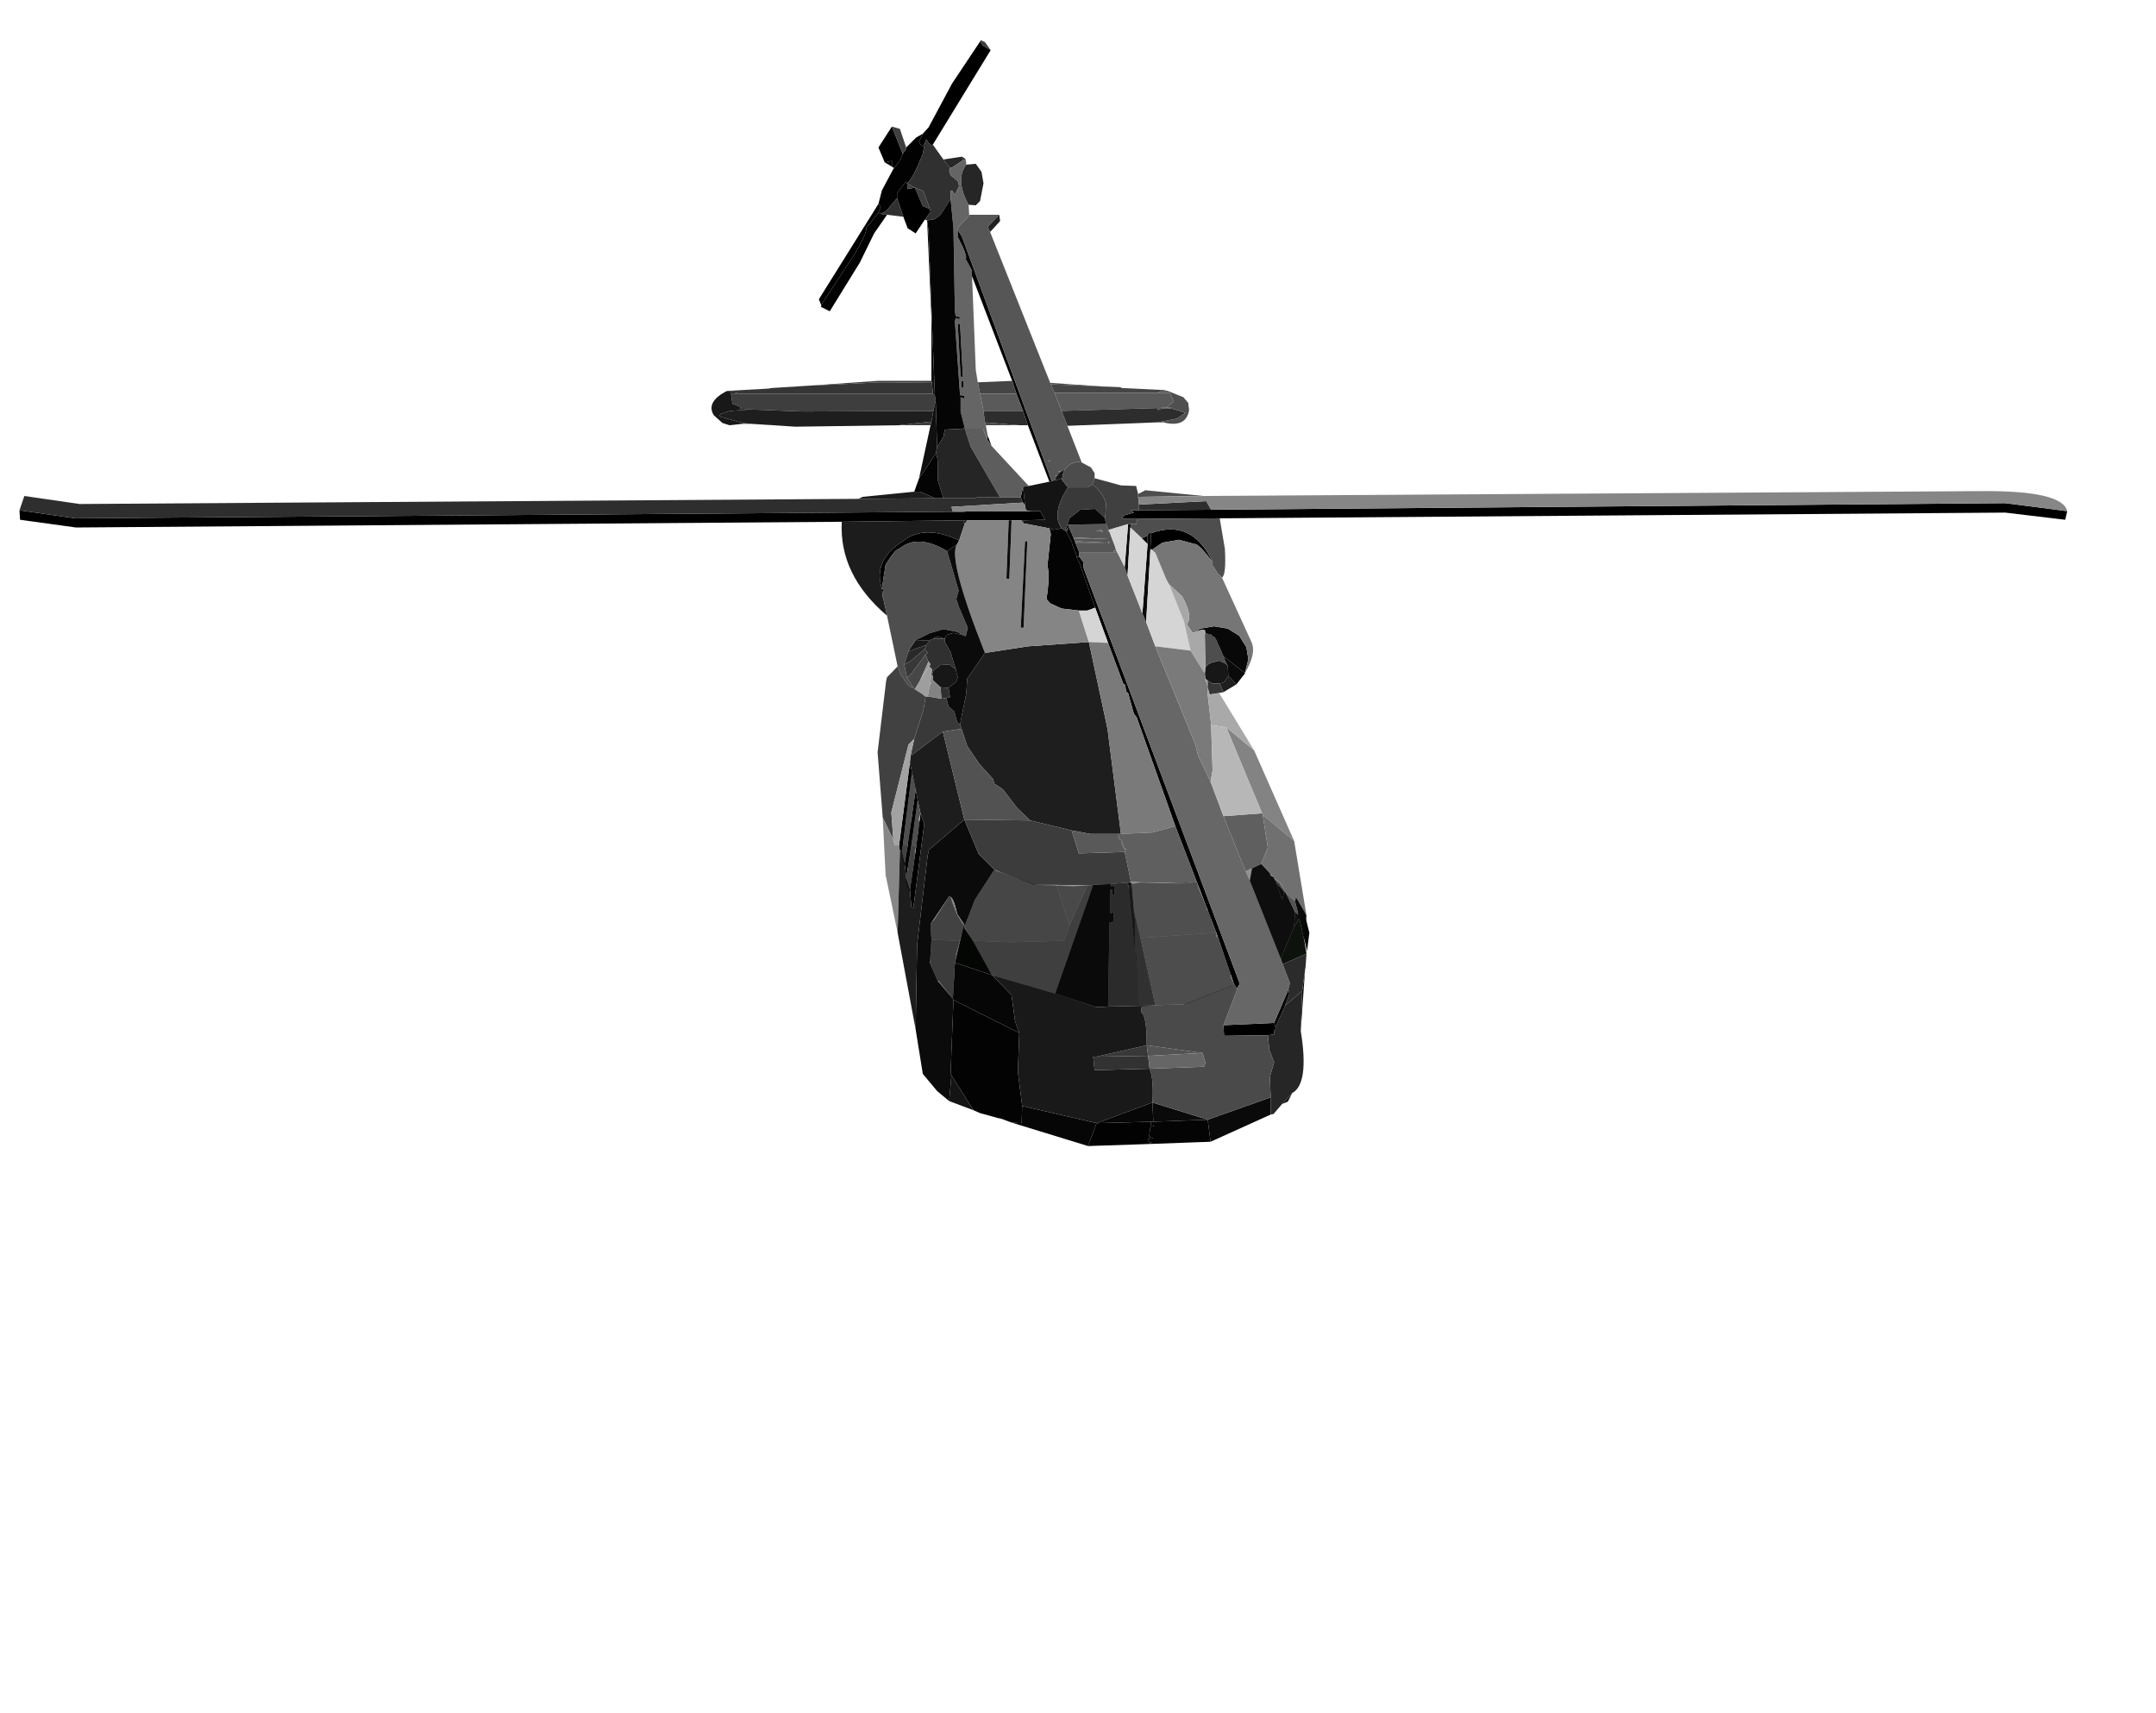 <?xml version="1.0" encoding="UTF-8" standalone="no"?>
<svg xmlns:xlink="http://www.w3.org/1999/xlink" height="299.1px" width="376.5px" xmlns="http://www.w3.org/2000/svg">
  <g transform="matrix(1.0, 0.0, 0.0, 1.0, 182.65, 150.0)">
    <use height="193.1" transform="matrix(1.0, 0.0, 0.0, 1.0, -179.25, -143.0)" width="357.6" xlink:href="#shape0"/>
  </g>
  <defs>
    <g id="shape0" transform="matrix(1.0, 0.0, 0.0, 1.0, 179.25, 143.0)">
      <path d="M-11.5 -142.75 L-11.4 -143.0 -10.65 -142.65 -9.65 -141.25 -11.0 -142.0 -11.5 -142.75 M-22.9 -117.25 L-21.4 -116.65 -20.25 -113.5 -21.5 -114.0 -22.9 -117.25 M-19.4 -81.0 L-19.25 -80.0 -19.65 -78.25 -42.4 -78.15 -51.65 -78.5 -53.4 -78.65 -53.4 -79.0 -54.75 -79.5 -55.0 -81.25 -53.25 -81.25 -19.75 -81.25 -19.4 -81.0" fill="#3e3e3e" fill-rule="evenodd" stroke="none"/>
      <path d="M178.35 -60.75 L178.0 -59.25 167.5 -60.5 30.35 -59.5 16.0 -59.4 13.25 -59.4 13.6 -60.0 15.35 -60.5 14.85 -60.9 15.6 -60.9 28.85 -61.0 167.5 -62.15 178.35 -60.75 M-35.65 -58.9 L-169.4 -57.9 -179.15 -59.25 -179.25 -60.9 -169.5 -59.5 -16.25 -60.65 -14.25 -60.65 -13.9 -60.75 -2.5 -60.75 -1.0 -60.75 -0.15 -59.25 -3.9 -59.15 -4.25 -59.15 -6.0 -59.15 -6.5 -59.15 -13.75 -59.15 -14.15 -59.15 -35.65 -58.9 M-21.15 -111.65 L-22.75 -109.25 -24.15 -110.15 -24.9 -112.15 -26.0 -115.4 -26.0 -116.25 -24.5 -118.25 -24.25 -118.0 -24.15 -117.0 -22.9 -117.25 -21.5 -114.0 -20.25 -113.5 -20.15 -113.0 -21.15 -111.65 M-39.25 -96.75 L-39.65 -97.75 -29.25 -114.4 -29.0 -114.15 -29.0 -113.5 -29.25 -112.9 -31.4 -110.15 Q-31.15 -109.5 -33.4 -105.65 L-39.25 -96.75 M-26.5 -120.65 L-26.9 -120.9 -26.9 -121.9 -28.15 -121.65 -29.25 -124.25 -26.9 -127.9 -25.0 -123.15 -25.4 -122.15 -26.5 -120.65 M-21.5 -126.65 L-20.5 -127.75 -16.4 -135.4 -11.5 -142.75 -11.0 -142.0 -9.65 -141.25 -19.75 -124.75 -20.15 -124.65 -20.9 -125.65 -21.15 -125.0 -21.5 -124.5 -21.9 -124.75 -22.15 -125.25 -21.5 -126.65 M-17.25 -53.75 Q-22.4 -56.9 -25.65 -54.15 -26.25 -54.25 -28.0 -51.4 L-28.65 -47.25 Q-30.25 -52.15 -25.0 -55.5 -21.25 -58.5 -15.15 -55.65 L-15.5 -55.0 -17.25 -53.75 M-28.65 -47.25 L-28.25 -47.0 -28.5 -46.5 -28.65 -47.25 M8.6 -43.9 L5.75 -52.0 5.6 -52.25 5.5 -52.25 5.35 -52.9 5.6 -52.65 5.75 -52.9 6.5 -51.9 6.6 -50.75 33.85 21.75 33.35 22.6 32.85 21.85 29.75 12.85 26.35 4.0 22.6 -5.75 15.85 -24.75 15.35 -25.4 14.35 -29.0 14.0 -29.25 13.85 -30.4 13.5 -30.65 10.85 -37.75 8.6 -43.9 M3.75 -57.5 L3.6 -57.9 3.85 -57.65 3.6 -57.15 3.75 -57.5 M31.0 29.0 L39.85 28.6 40.1 29.35 40.1 29.5 40.0 29.85 39.85 30.0 39.85 30.6 38.75 30.75 31.1 30.85 31.0 29.0 M16.75 -56.0 L17.75 -56.5 17.75 -55.0 16.75 -56.0 M18.35 -56.9 Q25.5 -59.5 29.1 -51.9 26.6 -55.15 26.0 -55.0 L23.25 -55.75 20.35 -55.25 18.5 -54.0 18.25 -54.15 18.35 -56.9" fill="#000000" fill-rule="evenodd" stroke="none"/>
      <path d="M17.85 49.75 L7.35 50.1 8.85 46.1 18.35 45.85 18.35 46.5 19.0 46.6 18.25 46.75 18.0 48.5 18.75 48.75 17.85 48.85 18.0 49.35 18.5 49.5 17.85 49.75 M-29.25 -114.4 L-28.65 -116.75 -26.65 -120.5 -26.5 -120.65 -25.4 -122.15 -25.0 -123.15 -24.4 -124.0 -24.4 -124.25 -22.65 -126.0 -21.5 -126.65 -22.15 -125.25 -21.9 -124.75 -21.5 -124.5 -21.15 -125.0 -21.5 -123.15 Q-23.15 -118.9 -24.25 -118.0 L-24.5 -118.25 -26.0 -116.25 -26.0 -115.4 -27.9 -113.15 -28.9 -112.65 -29.25 -112.9 -29.0 -113.5 -29.0 -114.15 -29.25 -114.4 M-10.25 -73.25 L-10.15 -73.9 -9.5 -72.15 -10.25 -73.25 M-4.0 -65.0 L-3.65 -61.75 -4.0 -62.25 -4.4 -63.15 -4.0 -65.0 M-3.9 -59.15 L-4.0 -58.65 -4.25 -59.15 -3.9 -59.15 M-23.75 -16.9 L-23.4 -15.15 -25.0 -2.4 -25.15 -1.4 -25.5 -1.5 -25.65 -2.15 -25.65 -2.4 -23.75 -16.9 M-22.75 -12.15 L-22.4 -10.25 -23.5 -2.4 -24.4 3.35 -24.65 0.75 -24.15 -2.4 -22.75 -12.15 M-21.9 -8.0 L-21.25 -6.15 -23.15 8.5 -23.5 8.35 -23.75 5.35 -22.65 -2.25 -21.9 -8.0" fill="#020202" fill-rule="evenodd" stroke="none"/>
      <path d="M-26.9 -127.9 L-25.5 -127.5 -24.4 -124.25 -24.4 -124.0 -25.0 -123.15 -26.9 -127.9 M-22.9 -117.25 L-24.15 -117.0 -24.25 -118.0 -22.9 -117.25" fill="#3f3f3f" fill-rule="evenodd" stroke="none"/>
      <path d="M7.35 50.1 L-6.0 46.0 -4.25 46.1 -4.15 43.1 8.85 46.1 7.35 50.1 M-26.9 -120.9 L-28.15 -121.65 -26.9 -121.9 -26.9 -120.9 M-15.9 18.1 L-9.4 20.25 -6.0 23.75 -5.4 28.25 -4.65 30.35 -16.15 24.6 -16.25 24.35 -15.9 18.1" fill="#060606" fill-rule="evenodd" stroke="none"/>
      <path d="M-20.75 -111.5 L-21.15 -111.65 -20.15 -113.0 -20.25 -113.5 -21.4 -116.65 -22.9 -117.25 -24.25 -118.0 Q-23.15 -118.9 -21.5 -123.15 L-21.15 -125.0 -20.9 -125.65 -20.15 -124.65 -19.75 -124.75 -17.9 -122.15 -16.75 -120.65 -16.75 -120.5 -16.9 -120.25 -16.65 -119.4 -15.4 -118.4 -15.15 -117.5 -15.9 -116.0 -16.4 -116.75 -16.65 -116.65 -16.65 -115.25 -18.4 -112.5 -19.4 -111.75 -20.75 -111.5 M-24.9 -112.15 L-27.75 -112.5 -28.9 -112.65 -27.9 -113.15 -26.0 -115.4 -24.9 -112.15 M-17.65 -38.5 L-17.65 -37.9 -16.65 -36.15 -15.75 -33.15 -16.75 -33.9 -17.75 -34.0 -18.0 -33.9 -18.4 -33.9 -19.65 -32.9 -19.9 -32.15 -20.0 -32.15 -19.9 -33.15 -20.4 -33.65 -20.15 -34.0 -20.5 -34.5 -20.65 -34.75 -21.0 -35.75 -20.65 -36.0 -21.15 -36.65 -20.9 -37.4 -20.25 -38.15 -20.25 -38.25 -19.65 -38.5 -17.75 -38.5 -17.65 -38.5" fill="#303030" fill-rule="evenodd" stroke="none"/>
      <path d="M-17.9 -122.15 L-14.65 -122.65 -14.25 -122.4 -14.65 -122.5 -14.5 -122.0 -16.4 -120.75 -16.75 -120.65 -17.9 -122.15" fill="#272727" fill-rule="evenodd" stroke="none"/>
      <path d="M-14.25 -122.4 L-14.0 -122.15 -14.5 -122.0 -14.65 -122.5 -14.25 -122.4 M-17.0 -29.9 L-16.75 -28.25 -17.4 -28.15 -18.25 -28.0 -18.4 -30.0 -17.0 -29.9" fill="#2f2f2f" fill-rule="evenodd" stroke="none"/>
      <path d="M-14.0 -122.15 L-13.9 -121.25 Q-15.9 -118.65 -13.5 -114.25 L-13.4 -112.5 -13.4 -112.4 -15.25 -110.4 -15.4 -109.9 -15.4 -108.65 Q-13.65 -105.4 -14.0 -104.75 L-12.9 -102.75 -13.0 -102.25 -12.9 -101.75 -12.25 -85.4 -11.9 -83.25 -11.5 -81.25 -10.9 -78.25 -10.65 -76.25 -10.5 -75.75 -10.15 -73.9 -10.25 -73.25 -11.0 -75.15 -14.15 -75.15 -14.9 -78.15 -14.9 -80.65 -14.25 -80.4 -14.25 -80.9 -15.0 -81.0 -15.9 -93.9 -15.75 -94.5 -15.15 -94.25 -15.0 -94.65 -15.75 -94.75 -15.9 -95.65 -16.15 -110.15 -16.65 -115.25 -16.65 -116.65 -16.4 -116.75 -15.9 -116.0 -15.15 -117.5 -15.4 -118.4 -16.65 -119.4 -16.9 -120.25 -16.75 -120.5 -16.75 -120.65 -16.4 -120.75 -14.5 -122.0 -14.0 -122.15 M-15.0 -93.4 L-15.4 -93.5 -14.9 -84.25 -14.5 -84.15 -15.0 -93.4 M-14.75 -82.4 L-14.4 -82.25 -14.4 -83.4 -14.75 -83.5 -14.75 -82.4" fill="#656565" fill-rule="evenodd" stroke="none"/>
      <path d="M44.5 30.0 Q46.0 39.25 43.0 40.85 L41.25 42.75 39.75 44.5 39.25 44.6 39.25 41.6 39.1 38.0 39.85 35.5 39.0 33.25 38.75 30.75 39.85 30.6 39.85 30.0 40.0 29.85 40.1 29.5 40.1 29.35 41.75 25.6 44.75 23.0 44.5 30.0 M-13.9 -121.25 L-12.25 -121.4 -11.25 -120.0 -10.9 -118.0 -11.5 -114.9 -12.25 -114.15 -13.5 -114.25 Q-15.9 -118.65 -13.9 -121.25" fill="#262626" fill-rule="evenodd" stroke="none"/>
      <path d="M-6.0 46.0 L-7.75 45.35 -8.15 45.25 -8.25 45.25 -11.5 44.35 -12.65 43.85 -16.5 37.75 -16.65 37.5 -16.15 24.6 -4.65 30.35 -4.9 37.1 -4.15 43.1 -4.25 46.1 -6.0 46.0 M-27.75 -112.5 L-30.0 -109.25 -32.5 -104.15 -37.75 -95.65 -39.25 -96.4 -39.25 -96.75 -33.4 -105.65 Q-31.15 -109.5 -31.4 -110.15 L-29.25 -112.9 -28.9 -112.65 -27.75 -112.5 M-15.4 -109.9 L-14.65 -108.65 1.0 -66.0 0.6 -65.9 -3.15 -75.75 -4.0 -78.25 -5.15 -81.25 -5.9 -83.5 -12.9 -101.75 -13.0 -102.25 -12.9 -102.75 -14.0 -104.75 Q-13.65 -105.4 -15.4 -108.65 L-15.4 -109.9 M5.35 -52.9 L5.35 -53.0 5.25 -53.25 5.1 -53.5 4.6 -54.9 4.5 -55.4 4.35 -55.65 3.6 -57.15 3.85 -57.65 4.0 -58.0 4.9 -55.9 5.15 -55.3 5.1 -55.25 5.15 -55.25 5.85 -53.5 5.75 -52.9 5.6 -52.65 5.35 -52.9 M3.75 -57.5 L3.35 -57.75 3.6 -57.9 3.75 -57.5 M4.9 -55.9 L4.85 -55.9 4.9 -55.9" fill="#030303" fill-rule="evenodd" stroke="none"/>
      <path d="M-19.4 -81.0 L-20.5 -109.65 -20.75 -111.5 -19.4 -111.75 -18.4 -112.5 -16.65 -115.25 -16.15 -110.15 -15.9 -95.65 -15.75 -94.75 -15.0 -94.65 -15.15 -94.25 -15.75 -94.5 -15.9 -93.9 -15.0 -81.0 -14.25 -80.9 -14.25 -80.4 -14.9 -80.65 -14.9 -78.15 -14.15 -75.15 -14.5 -75.25 -14.5 -75.15 -17.65 -75.0 -17.9 -73.75 -19.0 -71.9 -19.25 -80.0 -19.4 -81.0 M-15.0 -93.4 L-14.5 -84.15 -14.9 -84.25 -15.4 -93.5 -15.0 -93.4 M-14.75 -82.4 L-14.75 -83.5 -14.4 -83.4 -14.4 -82.25 -14.75 -82.4 M39.85 28.6 L42.35 22.75 42.5 23.6 41.75 25.6 40.1 29.35 39.85 28.6 M40.25 4.1 L41.6 5.75 41.25 7.1 40.25 4.1" fill="#050505" fill-rule="evenodd" stroke="none"/>
      <path d="M-13.4 -112.5 L-8.15 -112.5 -10.15 -110.4 -9.75 -109.5 0.75 -83.15 0.85 -82.9 1.5 -81.4 2.75 -78.25 3.75 -75.65 6.25 -69.25 5.5 -69.4 4.1 -68.9 3.25 -68.0 2.75 -67.75 2.1 -67.75 2.35 -67.5 2.0 -67.0 1.6 -67.0 1.85 -66.9 1.6 -66.25 1.6 -66.15 1.0 -66.0 -14.65 -108.65 -15.4 -109.9 -15.25 -110.4 -13.4 -112.4 -13.4 -112.5 M0.35 -69.5 L0.6 -69.4 0.75 -69.65 0.35 -69.5 M10.5 -58.5 L10.75 -57.9 11.0 -57.5 10.75 -57.25 11.1 -57.15 12.1 -54.5 12.25 -53.9 12.5 -53.5 5.85 -53.5 5.15 -55.25 10.5 -55.25 5.25 -55.5 5.15 -55.3 4.9 -55.9 4.0 -58.0 3.85 -58.4 10.5 -58.5 M8.75 -57.25 L9.25 -57.25 10.0 -57.15 9.6 -57.5 8.75 -57.25 M12.25 -53.9 L11.75 -53.9 11.85 -53.65 12.25 -53.9 M4.9 -55.9 L10.85 -55.9 5.0 -56.15 4.9 -55.9 M11.0 -55.15 L11.1 -55.4 10.75 -55.25 11.0 -55.15" fill="#565656" fill-rule="evenodd" stroke="none"/>
      <path d="M-8.15 -112.5 L-8.0 -111.4 -9.75 -109.5 -10.15 -110.4 -8.15 -112.5" fill="#202020" fill-rule="evenodd" stroke="none"/>
      <path d="M10.25 -82.5 L10.6 -82.5 13.0 -82.4 13.25 -82.25 20.6 -81.9 21.25 -81.75 20.1 -81.75 19.6 -81.4 1.5 -81.4 0.85 -82.9 10.25 -82.5 M-5.9 -83.5 L-5.15 -81.25 -11.5 -81.25 -11.9 -83.25 -5.9 -83.5" fill="#454545" fill-rule="evenodd" stroke="none"/>
      <path d="M-22.15 -66.5 L-20.15 -75.75 -20.0 -76.4 -19.65 -78.25 -19.25 -80.0 -19.0 -71.9 -19.25 -70.75 -22.15 -66.5 M-20.0 -83.5 L-20.0 -94.65 -20.75 -111.5 -20.5 -109.65 -19.4 -81.0 -19.75 -81.25 -19.9 -83.15 -20.0 -83.5" fill="#101010" fill-rule="evenodd" stroke="none"/>
      <path d="M-55.65 -81.75 L-48.5 -82.15 -47.9 -82.25 -41.55 -82.65 -28.9 -83.25 -19.9 -83.15 -19.75 -81.25 -53.25 -81.25 -55.5 -81.65 -55.65 -81.75" fill="#353535" fill-rule="evenodd" stroke="none"/>
      <path d="M-20.15 -75.75 L-25.75 -75.75 -20.0 -76.4 -20.15 -75.75 M-51.5 -76.0 L-53.0 -76.0 -52.9 -76.15 -51.5 -76.0 M-41.55 -82.65 L-29.4 -83.5 -20.0 -83.5 -19.9 -83.15 -28.9 -83.25 -41.55 -82.65" fill="#3d3d3d" fill-rule="evenodd" stroke="none"/>
      <path d="M0.75 -83.15 L10.25 -82.5 0.85 -82.9 0.75 -83.15 M20.5 -76.25 L19.25 -76.25 20.25 -76.4 20.5 -76.25 M-10.5 -75.75 L-10.65 -76.25 -4.65 -75.75 -10.5 -75.75" fill="#484848" fill-rule="evenodd" stroke="none"/>
      <path d="M-5.15 -81.25 L-4.0 -78.25 -10.9 -78.25 -11.5 -81.25 -5.15 -81.25 M1.5 -81.4 L19.6 -81.4 21.6 -81.4 22.35 -79.9 21.1 -78.9 22.35 -78.9 19.5 -78.75 2.75 -78.25 1.5 -81.4" fill="#5a5a5a" fill-rule="evenodd" stroke="none"/>
      <path d="M19.25 -76.25 L3.75 -75.65 2.75 -78.25 19.5 -78.75 19.6 -78.4 Q21.0 -79.25 24.35 -77.9 L22.85 -76.9 20.25 -76.4 19.25 -76.25 M-4.0 -78.25 L-3.15 -75.75 -4.65 -75.75 -10.65 -76.25 -10.9 -78.25 -4.0 -78.25" fill="#2d2d2d" fill-rule="evenodd" stroke="none"/>
      <path d="M21.25 -81.75 L24.0 -80.65 24.85 -79.65 25.0 -78.4 Q24.5 -75.25 20.5 -76.25 L20.25 -76.4 22.85 -76.9 24.35 -77.9 Q21.0 -79.25 19.6 -78.4 L19.5 -78.75 22.35 -78.9 21.1 -78.9 22.35 -79.9 21.6 -81.4 19.6 -81.4 20.1 -81.75 21.25 -81.75" fill="#4f4f4f" fill-rule="evenodd" stroke="none"/>
      <path d="M43.0 40.85 L42.25 42.35 41.25 42.75 43.0 40.85 M-53.0 -76.0 L-55.25 -75.75 -56.5 -76.15 -58.0 -77.5 Q-59.4 -79.75 -55.9 -81.65 L-55.65 -81.75 -55.5 -81.65 -53.25 -81.25 -55.0 -81.25 -54.75 -79.5 -53.4 -79.0 -53.4 -78.65 -51.65 -78.5 -55.15 -78.25 -56.75 -77.75 -57.0 -77.5 -56.9 -77.25 -52.9 -76.15 -53.0 -76.0" fill="#181818" fill-rule="evenodd" stroke="none"/>
      <path d="M33.25 -30.5 L31.0 -29.15 30.35 -30.65 31.1 -30.9 31.85 -31.9 32.1 -31.75 33.25 -30.5 M-25.75 -75.75 L-43.75 -75.5 -51.5 -76.0 -52.9 -76.15 -56.9 -77.25 -57.0 -77.5 -56.75 -77.75 -55.15 -78.25 -51.65 -78.5 -42.4 -78.15 -19.65 -78.25 -20.0 -76.4 -25.75 -75.75 M7.5 -37.9 L10.75 -22.75 13.1 -4.4 12.6 -4.4 7.75 -4.4 4.5 -5.0 -2.75 -6.75 -5.0 -8.9 -7.5 -12.15 -9.0 -13.15 -9.25 -14.0 -11.65 -16.65 -13.75 -19.75 -14.75 -22.75 -15.0 -23.5 -13.9 -29.0 -13.75 -31.5 -10.65 -36.0 -3.15 -37.15 7.5 -37.9" fill="#1e1e1e" fill-rule="evenodd" stroke="none"/>
      <path d="M-8.0 -63.15 L-13.15 -72.0 -14.15 -75.15 -11.0 -75.15 -10.25 -73.25 -9.5 -72.15 -3.0 -65.15 -4.0 -65.0 -4.4 -63.15 -8.0 -63.15" fill="#5d5d5d" fill-rule="evenodd" stroke="none"/>
      <path d="M-12.65 43.85 L-16.9 42.25 -16.5 37.75 -12.65 43.85 M1.0 -66.0 L1.6 -66.15 2.1 -66.25 2.75 -66.5 2.85 -66.15 3.85 -64.9 Q0.85 -60.25 2.75 -57.75 L1.35 -57.5 0.6 -57.75 -4.0 -58.65 -3.9 -59.15 -0.15 -59.25 -1.0 -60.75 -2.5 -60.75 -3.5 -60.9 -3.65 -61.75 -4.0 -65.0 -3.0 -65.15 0.6 -65.9 1.0 -66.0" fill="#141414" fill-rule="evenodd" stroke="none"/>
      <path d="M1.6 -66.15 L1.6 -66.25 1.85 -66.9 2.0 -67.0 2.35 -67.5 2.75 -67.75 3.25 -68.0 2.85 -66.9 3.1 -66.65 2.75 -66.5 2.1 -66.25 1.6 -66.15 M31.75 -33.75 L31.85 -31.9 31.1 -30.9 30.35 -30.65 29.1 -30.65 28.25 -31.15 27.85 -31.5 27.75 -32.4 27.85 -33.5 28.35 -34.0 28.75 -34.25 30.25 -34.65 31.35 -34.15 31.75 -33.75 M-15.75 -33.15 L-15.75 -33.0 -15.4 -31.75 -15.65 -31.0 -17.0 -29.9 -18.4 -30.0 -19.75 -31.25 -19.75 -32.0 -19.9 -32.15 -19.65 -32.9 -18.4 -33.9 -18.0 -33.9 -17.75 -34.0 -16.75 -33.9 -15.75 -33.15 M-20.25 -38.15 L-20.9 -37.4 -23.65 -36.4 -24.0 -36.4 -22.75 -38.25 -20.25 -38.15" fill="#171717" fill-rule="evenodd" stroke="none"/>
      <path d="M6.25 -69.25 L7.85 -68.4 8.5 -67.4 8.5 -66.5 8.1 -65.4 7.25 -64.9 3.85 -64.9 2.85 -66.15 2.75 -66.5 3.1 -66.65 2.85 -66.9 3.25 -68.0 4.1 -68.9 5.5 -69.4 6.25 -69.25" fill="#4c4c4c" fill-rule="evenodd" stroke="none"/>
      <path d="M-19.0 -71.9 L-17.9 -73.75 -17.65 -75.0 -14.5 -75.15 -14.5 -75.25 -14.15 -75.15 -13.15 -72.0 -8.0 -63.15 -12.0 -63.15 -12.65 -63.0 -17.9 -63.0 -18.9 -66.15 Q-18.75 -70.4 -19.25 -70.75 L-19.0 -71.9" fill="#252525" fill-rule="evenodd" stroke="none"/>
      <path d="M28.75 49.35 L17.85 49.75 18.5 49.5 18.0 49.35 17.85 48.85 18.75 48.75 18.0 48.5 18.25 46.75 19.0 46.6 18.35 46.5 18.35 45.85 18.75 45.85 28.25 45.5 28.75 49.35 M-23.0 -64.15 L-22.15 -66.5 -19.25 -70.75 Q-18.75 -70.4 -18.9 -66.15 L-17.9 -63.0 -19.4 -63.0 -21.9 -64.15 -23.0 -64.15 M0.6 -57.75 L1.35 -57.5 2.75 -57.75 3.6 -57.15 4.35 -55.65 4.5 -55.4 4.6 -54.9 5.1 -53.5 5.25 -53.25 5.35 -53.0 5.35 -52.9 5.5 -52.25 5.6 -52.25 5.75 -52.0 8.6 -43.9 7.25 -43.4 5.75 -43.4 2.75 -43.75 0.75 -44.65 0.1 -45.4 Q0.75 -49.75 0.25 -51.15 L0.85 -56.75 0.6 -57.75" fill="#040404" fill-rule="evenodd" stroke="none"/>
      <path d="M1.85 -66.9 L1.6 -67.0 2.0 -67.0 1.85 -66.9 M2.35 -67.5 L2.1 -67.75 2.75 -67.75 2.35 -67.5 M0.35 -69.5 L0.75 -69.65 0.6 -69.4 0.35 -69.5 M8.75 -57.25 L9.6 -57.5 10.0 -57.15 9.25 -57.25 8.75 -57.25 M11.1 -57.15 L10.75 -57.25 11.0 -57.5 11.1 -57.15 M5.15 -55.25 L5.1 -55.25 5.15 -55.3 5.25 -55.5 10.5 -55.25 5.15 -55.25 M4.9 -55.9 L4.85 -55.9 4.9 -55.9 5.0 -56.15 10.85 -55.9 4.9 -55.9 M5.85 -53.5 L12.5 -53.5 13.75 -51.0 14.25 -49.5 16.85 -42.9 17.5 -41.4 19.1 -37.15 26.1 -20.0 26.6 -18.0 28.75 -13.5 31.0 -7.5 34.85 2.1 35.6 3.75 41.0 17.35 41.35 18.35 42.6 21.6 42.5 22.25 42.35 22.6 42.35 22.75 39.85 28.6 31.0 29.0 33.35 22.85 33.35 22.6 33.85 21.75 6.6 -50.75 6.5 -51.9 5.75 -52.9 5.85 -53.5 M12.25 -53.9 L11.85 -53.65 11.75 -53.9 12.25 -53.9 M11.0 -55.15 L10.75 -55.25 11.1 -55.4 11.0 -55.15" fill="#676767" fill-rule="evenodd" stroke="none"/>
      <path d="M15.6 -60.9 L14.85 -60.9 15.35 -60.5 13.6 -60.0 13.25 -59.4 16.0 -59.4 15.75 -58.5 14.85 -58.5 14.35 -58.5 11.0 -57.5 10.75 -57.9 10.5 -58.5 10.35 -59.25 10.35 -59.5 10.5 -62.15 Q9.85 -64.15 8.1 -65.4 L8.5 -66.5 13.1 -65.25 15.75 -65.15 16.1 -63.75 16.1 -63.25 16.25 -61.9 16.25 -61.0 15.6 -60.9" fill="#404040" fill-rule="evenodd" stroke="none"/>
      <path d="M2.75 -57.75 Q0.85 -60.25 3.85 -64.9 L7.25 -64.9 8.1 -65.4 Q9.85 -64.15 10.5 -62.15 L10.35 -59.5 8.6 -61.15 6.0 -61.0 4.1 -59.5 3.6 -57.9 3.35 -57.75 3.75 -57.5 3.6 -57.15 2.75 -57.75 M-17.4 -28.15 L-17.0 -26.65 -16.0 -25.75 -15.5 -23.9 -15.0 -23.5 -14.75 -22.75 -18.0 -22.25 -23.65 -18.0 -23.0 -21.0 -21.4 -26.0 -21.0 -28.4 -20.65 -28.4 -18.25 -28.0 -17.4 -28.15" fill="#393939" fill-rule="evenodd" stroke="none"/>
      <path d="M-27.75 -42.5 Q-36.15 -49.65 -35.65 -58.9 L-14.15 -59.15 -14.4 -58.75 -14.15 -58.65 -15.15 -55.65 Q-21.25 -58.5 -25.0 -55.5 -30.25 -52.15 -28.65 -47.25 L-28.5 -46.5 -28.5 -45.65 -28.4 -45.5 -27.75 -42.5 M-32.75 -62.9 L-32.0 -63.25 -23.0 -64.15 -21.9 -64.15 -19.4 -63.0 -32.75 -62.9" fill="#1c1c1c" fill-rule="evenodd" stroke="none"/>
      <path d="M28.85 -61.0 L15.6 -60.9 16.25 -61.0 16.25 -61.9 28.0 -62.5 28.85 -61.0 M-179.25 -60.9 L-178.4 -63.4 -168.75 -62.0 -32.75 -62.9 -19.4 -63.0 -17.9 -63.0 -12.65 -63.0 -12.0 -63.15 -8.0 -63.15 -4.4 -63.15 -4.0 -62.25 -16.5 -61.5 -16.25 -60.65 -169.5 -59.5 -179.25 -60.9" fill="#2e2e2e" fill-rule="evenodd" stroke="none"/>
      <path d="M16.0 -59.4 L30.35 -59.5 31.25 -54.15 Q31.5 -49.65 30.75 -49.15 L30.0 -49.9 29.1 -51.25 29.1 -51.9 Q25.5 -59.5 18.35 -56.9 L18.0 -57.0 17.75 -56.5 16.75 -56.0 14.75 -57.9 14.85 -58.5 15.75 -58.5 16.0 -59.4 M-25.9 -33.65 L-27.75 -42.5 -28.4 -45.5 -28.5 -45.65 -28.5 -46.5 -28.25 -47.0 -28.65 -47.25 -28.0 -51.4 Q-26.25 -54.25 -25.65 -54.15 -22.4 -56.9 -17.25 -53.75 L-15.25 -46.9 -15.65 -45.4 -15.25 -44.15 -13.65 -40.4 -14.0 -38.9 -14.65 -39.15 -15.4 -39.65 -17.9 -40.15 -20.4 -39.4 Q-21.55 -38.8 -22.75 -38.25 L-24.0 -36.4 -24.0 -36.25 -24.75 -34.0 -24.25 -31.65 -23.15 -29.9 -23.9 -30.15 -24.65 -31.15 -25.0 -31.75 -25.25 -32.0 -25.9 -33.65 M16.1 -63.75 L17.35 -64.4 27.5 -63.4 16.1 -63.25 16.1 -63.75 M31.0 -35.4 L31.35 -34.5 31.75 -33.75 31.35 -34.15 30.25 -34.65 28.75 -34.25 28.35 -34.0 27.85 -33.5 27.75 -39.25 28.85 -39.15 29.35 -38.75 29.5 -38.75 29.5 -38.65 29.75 -38.25 30.1 -37.4 30.25 -37.15 31.0 -35.4" fill="#4e4e4e" fill-rule="evenodd" stroke="none"/>
      <path d="M178.35 -60.75 L167.5 -62.15 28.85 -61.0 28.0 -62.5 16.25 -61.9 16.1 -63.25 27.5 -63.4 163.1 -64.25 Q177.5 -64.4 178.35 -60.75 M-3.65 -61.75 L-3.5 -60.9 -2.5 -60.75 -13.9 -60.75 -14.25 -60.65 -16.25 -60.65 -16.5 -61.5 -4.0 -62.25 -3.65 -61.75" fill="#868686" fill-rule="evenodd" stroke="none"/>
      <path d="M-15.5 -55.0 L-15.15 -55.65 -14.15 -58.65 -13.75 -59.15 -6.5 -59.15 -6.9 -49.0 -6.4 -48.9 -6.0 -59.15 -4.25 -59.15 -4.0 -58.65 0.6 -57.75 0.85 -56.75 0.25 -51.15 Q0.75 -49.75 0.1 -45.4 L0.75 -44.65 2.75 -43.75 5.75 -43.4 7.5 -37.9 -3.15 -37.15 -10.65 -36.0 Q-17.25 -52.65 -15.5 -55.0 M-3.25 -55.5 L-3.65 -55.5 -4.4 -40.4 -3.9 -40.4 -3.25 -55.5" fill="#858585" fill-rule="evenodd" stroke="none"/>
      <path d="M34.75 -32.5 L34.75 -32.4 33.25 -30.5 32.1 -31.75 31.85 -31.9 31.75 -33.75 31.35 -34.5 31.0 -35.4 34.75 -32.5 M39.25 44.6 L28.75 49.35 28.25 45.5 18.75 45.85 18.6 42.5 28.25 45.5 39.25 41.6 39.25 44.6 M-6.0 -59.15 L-6.4 -48.9 -6.9 -49.0 -6.5 -59.15 -6.0 -59.15 M17.5 -41.4 L16.85 -42.9 17.75 -55.0 17.75 -56.5 18.0 -57.0 18.35 -56.9 18.25 -54.15 17.5 -41.4" fill="#0a0a0a" fill-rule="evenodd" stroke="none"/>
      <path d="M-16.9 42.25 L-19.0 40.5 -21.5 37.5 -22.75 29.75 -22.5 15.0 -20.65 -0.65 -20.4 -1.65 -14.25 -6.9 -11.75 -0.9 -9.0 1.85 -12.4 7.1 -14.15 11.6 -15.5 9.6 Q-16.15 6.5 -16.9 6.5 L-20.15 11.35 -20.0 14.1 -20.25 18.1 -18.9 21.25 -16.25 24.35 -16.15 24.6 -16.65 37.5 -16.5 37.75 -16.9 42.25 M-17.25 -53.75 L-15.5 -55.0 Q-17.25 -52.65 -10.65 -36.0 L-13.75 -31.5 -13.9 -29.0 -15.0 -23.5 -15.5 -23.9 -16.0 -25.75 -17.0 -26.65 -17.4 -28.15 -16.75 -28.25 -17.0 -29.9 -15.65 -31.0 -15.4 -31.75 -15.75 -33.0 -15.75 -33.15 -16.65 -36.15 -17.65 -37.9 -17.65 -38.5 -17.65 -38.65 -17.25 -39.15 -16.15 -39.5 -14.65 -39.15 -14.0 -38.9 -13.65 -40.4 -15.25 -44.15 -15.65 -45.4 -15.25 -46.9 -17.25 -53.75 M-13.75 -59.15 L-14.15 -58.65 -14.4 -58.75 -14.15 -59.15 -13.75 -59.15 M-3.25 -55.5 L-3.9 -40.4 -4.4 -40.4 -3.65 -55.5 -3.25 -55.5" fill="#0b0b0b" fill-rule="evenodd" stroke="none"/>
      <path d="M10.35 -59.5 L10.35 -59.25 10.5 -58.5 3.85 -58.4 4.0 -58.0 3.85 -57.65 3.6 -57.9 4.1 -59.5 6.0 -61.0 8.6 -61.15 10.35 -59.5 M41.0 17.35 L35.6 3.75 36.0 1.6 37.6 0.85 39.25 2.6 39.1 2.85 39.75 3.1 39.85 3.35 40.25 4.1 41.25 7.1 41.6 5.75 41.85 5.85 43.5 9.25 43.35 11.75 41.0 17.35 M26.1 -39.65 L27.0 -40.25 29.35 -40.65 31.75 -40.25 33.75 -39.0 35.0 -37.0 35.35 -34.9 34.75 -32.5 31.0 -35.4 30.25 -37.15 30.1 -37.4 29.75 -38.25 29.5 -38.65 29.5 -38.75 29.35 -38.75 28.85 -39.15 28.85 -39.25 27.85 -39.4 27.75 -40.0 27.1 -40.0 26.1 -39.65 M-14.65 -39.15 L-16.15 -39.5 -17.25 -39.15 -17.65 -38.65 -17.65 -38.5 -17.75 -38.5 -18.65 -38.75 -19.25 -38.75 -19.65 -38.5 -20.25 -38.25 -20.25 -38.15 -22.75 -38.25 Q-21.55 -38.8 -20.4 -39.4 L-17.9 -40.15 -15.4 -39.65 -14.65 -39.15" fill="#080808" fill-rule="evenodd" stroke="none"/>
      <path d="M14.35 -58.5 L14.85 -58.5 14.75 -57.9 14.25 -49.5 13.75 -51.0 14.35 -58.5" fill="#0c0c0c" fill-rule="evenodd" stroke="none"/>
      <path d="M5.75 -43.4 L7.25 -43.4 8.6 -43.9 10.85 -37.75 7.5 -37.9 5.75 -43.4 M11.0 -57.5 L14.35 -58.5 13.75 -51.0 12.5 -53.5 12.25 -53.9 12.1 -54.5 11.1 -57.15 11.0 -57.5 M19.1 -37.15 L17.5 -41.4 18.25 -54.15 18.5 -54.0 19.1 -53.5 21.0 -48.9 21.5 -48.0 24.1 -41.5 25.25 -36.4 19.1 -37.15 M16.85 -42.9 L14.25 -49.5 14.75 -57.9 16.75 -56.0 17.75 -55.0 16.85 -42.9" fill="#d5d5d5" fill-rule="evenodd" stroke="none"/>
      <path d="M30.75 -49.15 L35.85 -38.0 Q36.85 -36.0 34.75 -32.5 L35.35 -34.9 35.0 -37.0 33.75 -39.0 31.75 -40.25 29.35 -40.65 27.0 -40.25 26.1 -39.65 25.6 -39.5 24.6 -41.0 Q25.75 -42.4 23.75 -45.9 L21.5 -48.0 21.0 -48.9 19.1 -53.5 18.5 -54.0 20.35 -55.25 23.25 -55.75 26.0 -55.0 Q26.6 -55.15 29.1 -51.9 L29.1 -51.25 30.0 -49.9 30.75 -49.15" fill="#767676" fill-rule="evenodd" stroke="none"/>
      <path d="M21.5 -48.0 L23.75 -45.9 Q25.75 -42.4 24.6 -41.0 L25.6 -39.5 26.1 -39.65 27.1 -40.0 27.75 -40.0 27.85 -39.4 27.75 -39.25 27.85 -33.5 27.75 -32.4 25.25 -36.4 24.1 -41.5 21.5 -48.0" fill="#a8a8a8" fill-rule="evenodd" stroke="none"/>
      <path d="M28.75 -13.5 L26.6 -18.0 26.1 -20.0 19.1 -37.15 25.25 -36.4 27.75 -32.4 27.85 -31.5 27.85 -31.25 28.1 -30.65 28.25 -29.9 28.25 -28.75 28.85 -23.4 29.1 -15.5 28.75 -13.5 M7.5 -37.9 L10.85 -37.75 13.5 -30.65 13.85 -30.4 14.0 -29.25 14.35 -29.0 15.35 -25.4 15.85 -24.75 22.6 -5.75 18.6 -4.65 13.1 -4.4 10.75 -22.75 7.5 -37.9" fill="#7a7a7a" fill-rule="evenodd" stroke="none"/>
      <path d="M27.85 -39.4 L28.85 -39.25 28.85 -39.15 27.75 -39.25 27.85 -39.4 M-17.75 -38.5 L-19.65 -38.5 -19.25 -38.75 -18.65 -38.75 -17.75 -38.5" fill="#151515" fill-rule="evenodd" stroke="none"/>
      <path d="M34.85 2.1 L31.0 -7.5 37.75 -8.0 37.85 -7.75 38.75 -2.0 37.6 0.85 36.0 1.6 34.85 2.1 M22.6 -5.75 L26.35 4.0 24.25 4.25 14.85 4.0 13.75 -1.25 14.0 -1.65 13.6 -1.65 14.1 -1.75 13.35 -2.0 13.75 -2.15 13.25 -2.4 13.6 -2.5 13.1 -2.75 13.5 -3.0 13.1 -3.0 13.35 -3.25 12.85 -3.4 12.6 -4.4 13.1 -4.4 18.6 -4.65 22.6 -5.75" fill="#5f5f5f" fill-rule="evenodd" stroke="none"/>
      <path d="M-20.9 -37.4 L-21.15 -36.65 -23.75 -34.5 -24.75 -34.0 -24.0 -36.25 -24.0 -36.4 -23.65 -36.4 -20.9 -37.4" fill="#292929" fill-rule="evenodd" stroke="none"/>
      <path d="M-21.15 -36.65 L-20.65 -36.0 -21.0 -35.75 -23.4 -32.5 -24.25 -31.65 -24.75 -34.0 -23.75 -34.5 -21.15 -36.65 M8.75 34.5 L17.6 32.5 17.85 34.35 8.75 34.5" fill="#383838" fill-rule="evenodd" stroke="none"/>
      <path d="M-21.0 -35.75 L-20.65 -34.75 -20.5 -34.5 -22.0 -31.15 -22.9 -29.65 -23.15 -29.9 -24.25 -31.65 -23.4 -32.5 -21.0 -35.75" fill="#474747" fill-rule="evenodd" stroke="none"/>
      <path d="M27.85 -31.5 L28.25 -31.15 28.25 -29.9 28.1 -30.65 27.85 -31.25 27.85 -31.5 M-20.5 -34.5 L-20.15 -34.0 -20.4 -33.65 -22.0 -31.15 -20.5 -34.5" fill="#9d9d9d" fill-rule="evenodd" stroke="none"/>
      <path d="M-20.4 -33.65 L-19.9 -33.15 -20.0 -32.15 -20.25 -30.4 -20.65 -28.4 -21.0 -28.4 -21.25 -28.5 -21.5 -28.75 -22.9 -29.65 -22.0 -31.15 -20.4 -33.65" fill="#9e9e9e" fill-rule="evenodd" stroke="none"/>
      <path d="M-20.0 -32.15 L-19.9 -32.15 -19.75 -32.0 -19.75 -31.25 -20.25 -30.4 -20.0 -32.15" fill="#818181" fill-rule="evenodd" stroke="none"/>
      <path d="M36.35 -19.0 L43.35 -3.15 37.85 -7.75 37.75 -8.0 31.5 -23.0 36.35 -19.0 M-19.75 -31.25 L-18.4 -30.0 -18.25 -28.0 -20.65 -28.4 -20.25 -30.4 -19.75 -31.25" fill="#838383" fill-rule="evenodd" stroke="none"/>
      <path d="M31.0 -29.15 L30.25 -29.0 28.6 -28.75 28.25 -29.9 28.25 -31.15 29.1 -30.65 30.35 -30.65 31.0 -29.15" fill="#363636" fill-rule="evenodd" stroke="none"/>
      <path d="M-28.5 -7.25 L-29.4 -18.65 -27.9 -31.15 -27.75 -31.75 -25.9 -33.65 -25.25 -32.0 -25.0 -31.75 -24.65 -31.15 -23.9 -30.15 -23.15 -29.9 -22.9 -29.65 -21.5 -28.75 -21.25 -28.5 -21.0 -28.4 -21.4 -26.0 -23.0 -21.0 -24.0 -20.0 -27.0 -8.15 -26.65 -3.4 -28.5 -7.25" fill="#414141" fill-rule="evenodd" stroke="none"/>
      <path d="M-25.9 12.85 L-28.0 2.75 -28.5 -7.25 -26.65 -3.4 -26.4 -2.4 -25.65 -2.4 -25.65 -2.15 -25.5 -1.5 -25.9 12.85 M-23.75 5.35 L-24.4 3.35 -23.5 -2.4 -22.65 -2.25 -23.75 5.35 M-24.65 0.75 L-25.15 -1.4 -25.0 -2.4 -24.15 -2.4 -24.65 0.75 M-9.0 1.85 L-2.15 4.5 1.85 4.5 4.1 11.6 3.25 14.1 2.85 14.25 -6.15 14.5 -12.75 14.25 -14.4 11.75 -15.0 14.25 -20.0 14.1 -20.15 11.35 -16.9 6.5 Q-16.15 6.5 -15.5 9.6 L-14.15 11.6 -12.4 7.1 -9.0 1.85" fill="#878787" fill-rule="evenodd" stroke="none"/>
      <path d="M-22.75 29.75 L-25.9 12.85 -25.5 -1.5 -25.15 -1.4 -24.65 0.75 -24.4 3.35 -23.75 5.35 -23.5 8.35 -23.15 8.5 -21.25 -6.15 -21.9 -8.0 -22.4 -10.25 -22.75 -12.15 -23.4 -15.15 -23.75 -16.9 -23.65 -18.0 -18.0 -22.25 -14.25 -6.9 -20.4 -1.65 -20.65 -0.65 -22.5 15.0 -22.75 29.75" fill="#1d1d1d" fill-rule="evenodd" stroke="none"/>
      <path d="M-23.0 -21.0 L-23.65 -18.0 -23.75 -16.9 -25.65 -2.4 -26.4 -2.4 -26.65 -3.4 -27.0 -8.15 -24.0 -20.0 -23.0 -21.0 M-23.4 -15.15 L-22.75 -12.15 -24.15 -2.4 -25.0 -2.4 -23.4 -15.15 M-22.4 -10.25 L-21.9 -8.0 -22.65 -2.25 -23.5 -2.4 -22.4 -10.25" fill="#a2a2a2" fill-rule="evenodd" stroke="none"/>
      <path d="M-18.0 -22.25 L-14.75 -22.75 -13.75 -19.75 -11.65 -16.65 -9.25 -14.0 -9.0 -13.15 -7.5 -12.15 -5.0 -8.9 -2.75 -6.75 -14.25 -6.9 -18.0 -22.25" fill="#525252" fill-rule="evenodd" stroke="none"/>
      <path d="M28.6 -28.75 L28.25 -28.75 28.25 -29.9 28.6 -28.75" fill="#9f9f9f" fill-rule="evenodd" stroke="none"/>
      <path d="M30.25 -29.0 L36.35 -19.0 31.5 -23.0 28.85 -23.4 28.25 -28.75 28.6 -28.75 30.25 -29.0" fill="#a9a9a9" fill-rule="evenodd" stroke="none"/>
      <path d="M31.0 -7.5 L28.75 -13.5 29.1 -15.5 28.85 -23.4 31.5 -23.0 37.75 -8.0 31.0 -7.5" fill="#b7b7b7" fill-rule="evenodd" stroke="none"/>
      <path d="M43.35 -3.15 L45.5 9.85 43.75 6.75 43.5 7.35 41.85 5.85 41.0 4.25 39.85 3.35 39.75 3.1 39.25 2.6 37.6 0.85 38.75 -2.0 37.85 -7.75 43.35 -3.15" fill="#707070" fill-rule="evenodd" stroke="none"/>
      <path d="M4.5 -5.0 L5.75 -1.0 13.75 -1.25 14.85 4.0 14.25 4.1 11.25 4.35 8.25 4.5 7.25 4.6 1.85 4.5 -2.15 4.5 -9.0 1.85 -11.75 -0.9 -14.25 -6.9 -2.75 -6.75 4.5 -5.0" fill="#3c3c3c" fill-rule="evenodd" stroke="none"/>
      <path d="M4.5 -5.0 L7.75 -4.4 12.6 -4.4 12.85 -3.4 13.35 -3.25 13.1 -3.0 13.5 -3.0 13.1 -2.75 13.6 -2.5 13.25 -2.4 13.75 -2.15 13.35 -2.0 14.1 -1.75 13.6 -1.65 14.0 -1.65 13.75 -1.25 5.75 -1.0 4.5 -5.0" fill="#595959" fill-rule="evenodd" stroke="none"/>
      <path d="M7.25 4.6 L8.25 4.5 1.6 23.5 -9.4 20.25 -12.75 14.25 -6.15 14.5 2.85 14.25 3.25 14.1 4.1 11.6 7.25 4.6 M-20.0 14.1 L-15.0 14.25 -15.9 18.1 -16.25 24.35 -18.9 21.25 -20.25 18.1 -20.0 14.1" fill="#787878" fill-rule="evenodd" stroke="none"/>
      <path d="M-15.0 14.25 L-14.4 11.75 -12.75 14.25 -9.4 20.25 -15.9 18.1 -15.0 14.25" fill="#040604" fill-rule="evenodd" stroke="none"/>
      <path d="M39.25 2.6 L39.75 3.1 39.1 2.85 39.25 2.6 M39.85 3.35 L41.0 4.25 41.85 5.85 41.6 5.75 40.25 4.1 39.85 3.35" fill="#6f6f6f" fill-rule="evenodd" stroke="none"/>
      <path d="M26.35 4.0 L29.75 12.85 16.5 13.75 14.25 4.1 14.85 4.0 24.25 4.25 26.35 4.0 M1.85 4.5 L7.25 4.6 4.1 11.6 1.85 4.5" fill="#8d8d8d" fill-rule="evenodd" stroke="none"/>
      <path d="M11.25 4.35 L14.25 4.1 16.5 13.75 19.1 25.5 16.75 25.6 10.85 25.75 11.1 11.1 11.75 11.0 11.85 9.25 11.25 9.5 11.25 5.35 11.6 5.25 11.6 6.25 12.0 6.1 12.0 4.6 11.35 4.85 11.25 4.35" fill="#505050" fill-rule="evenodd" stroke="none"/>
      <path d="M8.25 4.5 L11.25 4.35 11.35 4.85 12.0 4.6 12.0 6.1 11.6 6.25 11.6 5.25 11.25 5.35 11.25 9.5 11.85 9.25 11.75 11.0 11.1 11.1 10.85 25.75 8.85 25.85 1.6 23.5 8.25 4.5" fill="#0d0d0d" fill-rule="evenodd" stroke="none"/>
      <path d="M29.75 12.85 L32.85 21.85 24.0 25.35 19.1 25.5 16.5 13.75 29.75 12.85" fill="#888888" fill-rule="evenodd" stroke="none"/>
      <path d="M41.85 5.85 L43.5 7.35 44.1 9.75 43.5 9.25 41.85 5.85 M17.85 34.35 L17.6 32.5 27.35 33.85 17.85 34.35" fill="#545454" fill-rule="evenodd" stroke="none"/>
      <path d="M45.5 9.85 L45.1 14.1 44.25 10.35 43.35 11.75 43.5 9.25 44.1 9.75 43.5 7.35 43.75 6.75 45.5 9.85 M45.25 19.35 L44.5 30.0 44.75 23.0 45.25 19.35" fill="#0e0e0e" fill-rule="evenodd" stroke="none"/>
      <path d="M45.1 14.1 L45.5 16.5 41.35 18.35 41.0 17.35 43.35 11.75 44.25 10.35 45.1 14.1" fill="#0d120d" fill-rule="evenodd" stroke="none"/>
      <path d="M45.5 16.5 L45.35 18.75 45.25 19.35 44.75 23.0 41.75 25.6 42.5 23.6 42.35 22.75 42.35 22.6 42.5 22.25 42.6 21.6 41.35 18.35 45.5 16.5" fill="#2b2b2b" fill-rule="evenodd" stroke="none"/>
      <path d="M33.35 22.6 L33.35 22.85 31.0 29.0 31.1 30.85 38.75 30.75 39.0 33.25 39.85 35.5 39.1 38.0 39.25 41.6 28.25 45.5 18.6 42.5 Q18.85 38.35 18.1 36.6 L27.6 36.25 27.85 35.5 27.35 33.85 17.6 32.5 Q17.6 27.1 16.6 26.75 L16.75 25.6 19.1 25.5 24.0 25.35 32.85 21.85 33.35 22.6" fill="#4a4a4a" fill-rule="evenodd" stroke="none"/>
      <path d="M-4.65 30.35 L-5.4 28.25 -6.0 23.75 -9.4 20.25 1.6 23.5 8.85 25.85 10.85 25.75 16.75 25.6 16.6 26.75 Q17.6 27.1 17.6 32.5 L8.75 34.5 8.25 34.5 8.5 36.85 18.1 36.6 Q18.85 38.35 18.6 42.5 L8.85 46.1 -4.15 43.1 -4.9 37.1 -4.65 30.35" fill="#191919" fill-rule="evenodd" stroke="none"/>
      <path d="M18.1 36.6 L8.5 36.85 8.25 34.5 8.75 34.5 17.85 34.35 18.1 36.6" fill="#323232" fill-rule="evenodd" stroke="none"/>
      <path d="M27.35 33.85 L27.85 35.5 27.6 36.25 18.1 36.6 17.85 34.35 27.35 33.85" fill="#666666" fill-rule="evenodd" stroke="none"/>
      <path d="M8.85 46.1 L18.6 42.5 18.75 45.85 18.35 45.85 8.85 46.1" fill="#070707" fill-rule="evenodd" stroke="none"/>
      <path d="M-23.5 -15.65 L-22.75 -12.5 -22.75 -12.15 -23.25 -8.4 -23.5 -7.15 -23.5 -6.4 -24.0 -2.65 -24.15 -2.4 -24.25 -1.75 -24.25 -1.0 -24.5 1.0 -24.75 1.35 -25.25 -1.4 -25.5 -1.5 -25.25 -2.0 -25.15 -2.4 -25.15 -4.0 -24.9 -4.75 -24.9 -5.5 -24.5 -7.25 -24.5 -7.65 -24.65 -7.65 -24.4 -8.5 -24.4 -9.4 -24.15 -11.4 -24.0 -12.0 -24.0 -12.15 -23.9 -12.65 -24.0 -13.0 -23.9 -13.0 -23.65 -15.25 -23.5 -15.65 M-22.5 -10.75 L-21.9 -8.0 -22.0 -7.75 -22.25 -6.9 -22.0 -6.15 -22.4 -4.15 -22.5 -2.4 -22.65 -2.25 -22.9 -1.5 -22.9 -0.4 -23.65 5.25 -23.9 5.6 -24.25 4.6 -24.25 4.5 -24.4 4.25 -24.4 2.75 -24.15 2.0 -24.15 0.85 -23.9 0.1 -23.9 -0.75 -23.65 -1.65 -23.65 -2.9 -23.5 -3.4 -23.5 -3.5 -23.4 -3.9 -23.5 -4.4 -23.15 -6.65 -23.0 -7.0 -23.0 -7.25 -22.9 -7.65 -23.0 -8.15 -22.65 -10.4 -22.5 -10.75 M-14.4 12.0 L-15.65 16.35 -15.9 18.1 -16.15 24.5 -18.75 21.25 -19.0 21.25 -20.15 18.35 -20.25 18.35 -20.25 17.85 -20.4 17.35 -20.15 14.1 -20.15 11.75 -20.25 11.75 -20.15 11.35 -20.0 11.1 -19.5 10.6 -16.75 6.25 -16.4 7.5 -15.5 9.75 -14.4 11.5 -14.4 12.0" fill="#000000" fill-opacity="0.51" fill-rule="evenodd" stroke="none"/>
      <path d="M15.0 4.35 L16.5 4.1 23.35 4.25 26.35 4.0 26.6 5.0 28.0 8.35 28.1 8.85 28.35 9.1 28.75 10.1 28.85 10.5 29.75 12.85 29.75 13.6 30.0 13.6 32.25 19.85 32.25 20.6 32.85 21.85 32.5 22.1 24.6 25.25 24.25 25.35 19.1 25.5 16.85 25.75 16.35 25.6 16.2 23.3 15.75 16.25 15.6 16.25 15.6 10.85 15.35 9.35 15.35 8.85 15.0 4.6 15.0 4.35 M36.0 1.6 L37.6 0.85 38.0 1.25 39.1 2.6 39.35 2.85 39.6 3.25 40.75 4.25 41.1 4.85 41.35 5.1 41.85 5.85 43.5 9.25 44.0 9.75 44.1 10.35 44.0 10.75 43.85 11.0 43.75 11.25 43.35 11.75 43.35 12.1 43.25 12.5 43.1 12.75 42.5 14.25 42.35 14.5 42.25 14.85 42.1 15.1 41.5 16.6 41.35 16.85 41.25 17.25 41.0 17.35 35.6 3.75 36.0 1.6 M40.1 4.25 L40.25 4.5 40.1 4.0 39.85 3.75 40.1 4.25" fill="#141414" fill-opacity="0.51" fill-rule="evenodd" stroke="none"/>
      <path d="M35.6 3.75 L34.85 2.1 36.0 1.6 35.6 3.75 M40.1 4.25 L40.1 4.0 40.25 4.5 40.1 4.25" fill="#282828" fill-opacity="0.51" fill-rule="evenodd" stroke="none"/>
      <path d="M44.0 9.75 L44.0 8.5 43.5 7.35 43.6 6.75 45.25 9.35 45.25 10.0 45.35 10.0 45.35 10.25 44.85 13.1 44.35 10.75 44.1 10.35 44.0 9.75" fill="#070707" fill-opacity="0.51" fill-rule="evenodd" stroke="none"/>
      <path d="M45.35 10.25 L46.0 12.85 45.6 16.1 45.0 13.5 44.85 13.1 45.35 10.25" fill="#070707" fill-rule="evenodd" stroke="none"/>
      <path d="M-14.4 11.5 L-12.4 6.85 -12.25 6.6 -11.75 6.0 -10.15 3.35 -9.4 2.35 -9.4 2.1 -9.15 1.85 -9.0 1.85 -8.65 2.1 -8.0 2.25 -2.15 4.35 -1.5 4.5 4.75 4.75 14.25 4.1 14.5 4.85 14.5 6.0 14.6 6.5 15.5 15.85 15.6 16.25 16.2 23.3 16.35 25.6 8.5 25.75 -9.15 20.35 -9.25 20.35 -9.5 20.1 -14.15 12.0 -14.4 12.0 -14.4 11.5" fill="#080808" fill-opacity="0.51" fill-rule="evenodd" stroke="none"/>
      <path d="M14.25 4.1 L14.85 4.1 15.0 4.35 14.85 4.6 14.85 4.75 14.5 4.85 14.25 4.1" fill="#121212" fill-rule="evenodd" stroke="none"/>
      <path d="M15.0 4.35 L15.0 4.6 15.35 8.85 15.35 9.35 15.6 10.85 15.6 16.25 15.5 15.85 14.6 6.5 14.5 6.0 14.5 4.85 14.85 4.75 14.85 4.6 15.0 4.35 M15.6 16.25 L15.75 16.25 16.2 23.3 15.6 16.25" fill="#181818" fill-rule="evenodd" stroke="none"/>
      <path d="M40.1 4.0 L40.1 4.25 39.85 3.75 40.1 4.0" fill="#141414" fill-rule="evenodd" stroke="none"/>
    </g>
  </defs>
</svg>
